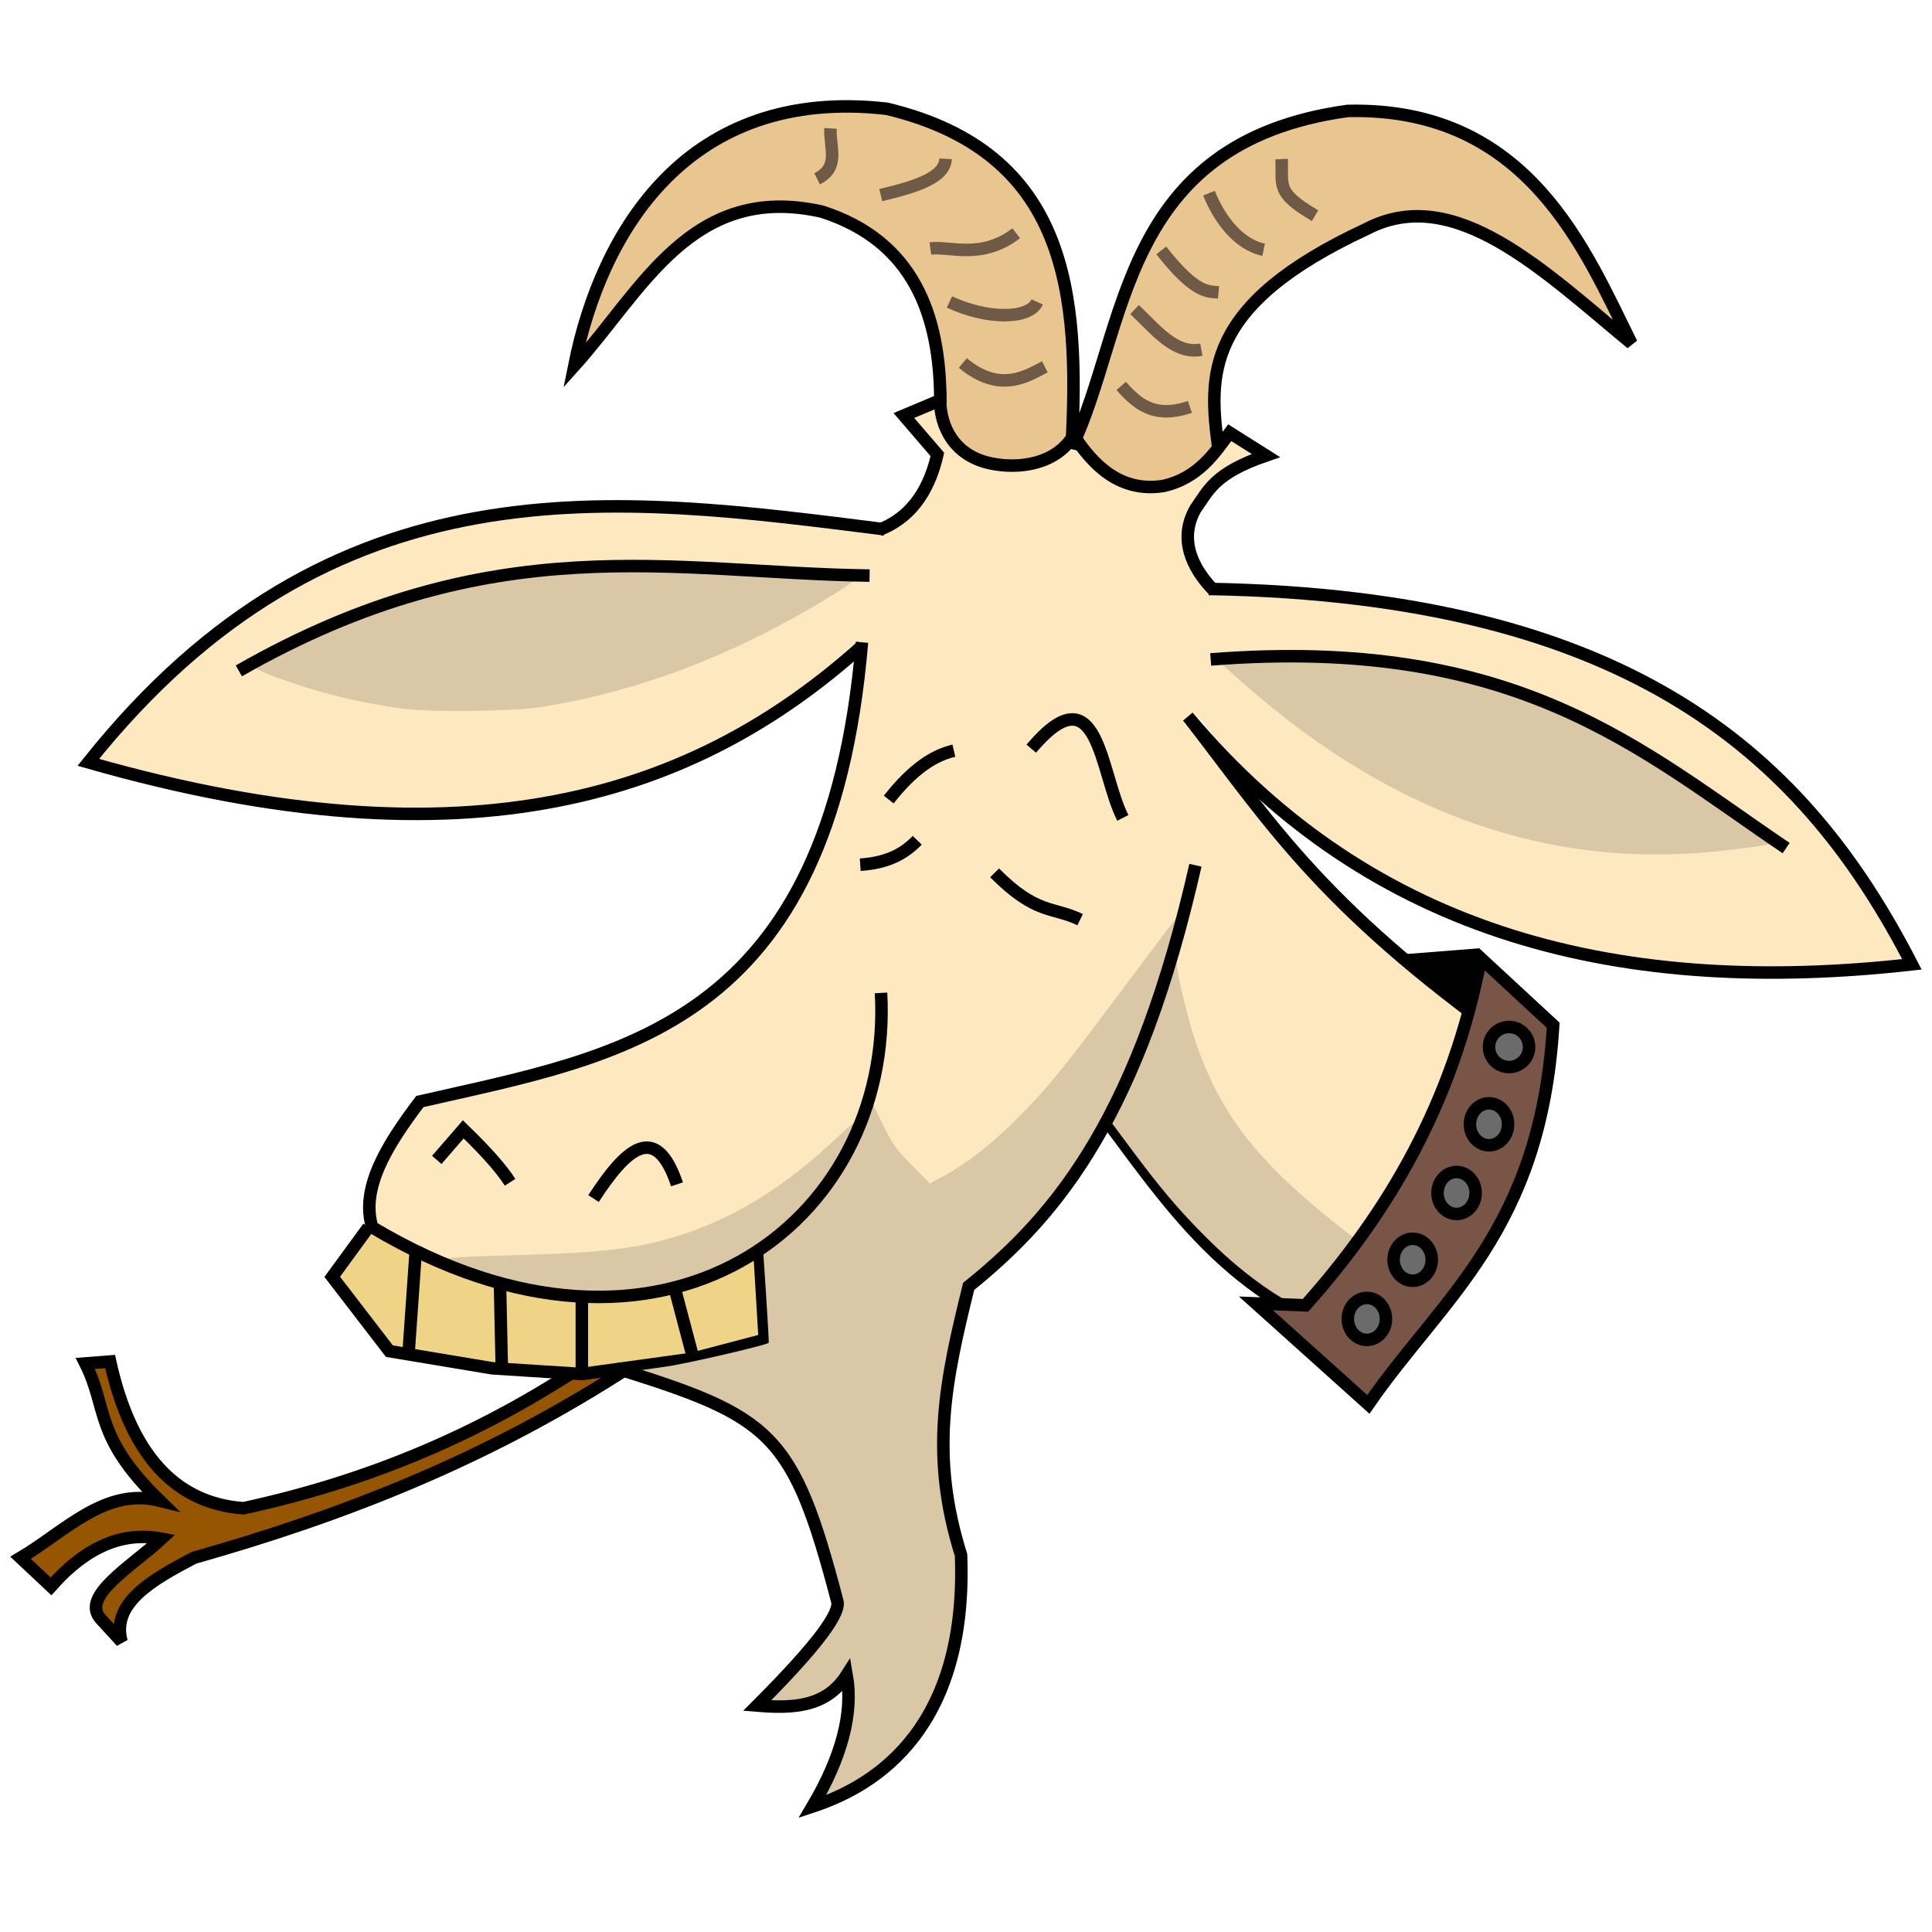 <?xml version="1.0" encoding="UTF-8" standalone="no"?>
<!-- Created with Inkscape (http://www.inkscape.org/) -->

<svg
   xmlns:dc="http://purl.org/dc/elements/1.1/"
   xmlns:cc="http://creativecommons.org/ns#"
   xmlns:rdf="http://www.w3.org/1999/02/22-rdf-syntax-ns#"
   xmlns:svg="http://www.w3.org/2000/svg"
   xmlns="http://www.w3.org/2000/svg"
   xmlns:xlink="http://www.w3.org/1999/xlink"
   xmlns:sodipodi="http://sodipodi.sourceforge.net/DTD/sodipodi-0.dtd"
   xmlns:inkscape="http://www.inkscape.org/namespaces/inkscape"
   width="200mm"
   height="200mm"
   viewBox="0 0 708.661 708.661"
   id="svg4152"
   version="1.1"
   inkscape:version="0.91 r13725"
   sodipodi:docname="goatattack.svg"
   inkscape:export-filename="/home/phwidm/Documents/logo_thick.svg.png"
   inkscape:export-xdpi="68.894089"
   inkscape:export-ydpi="68.894089"
   enable-background="new">
  <defs
     id="defs4154">
    <linearGradient
       inkscape:collect="always"
       id="linearGradient6451">
      <stop
         style="stop-color:#efd387;stop-opacity:1;"
         offset="0"
         id="stop6453" />
      <stop
         style="stop-color:#efd387;stop-opacity:0;"
         offset="1"
         id="stop6455" />
    </linearGradient>
    <linearGradient
       inkscape:collect="always"
       xlink:href="#linearGradient6451"
       id="linearGradient6459"
       x1="513.735"
       y1="170.82"
       x2="524.159"
       y2="193.95"
       gradientUnits="userSpaceOnUse"
       gradientTransform="matrix(2.292,0,0,2.292,-100.408,-234.203)" />
  </defs>
  <sodipodi:namedview
     id="base"
     pagecolor="#ffffff"
     bordercolor="#666666"
     borderopacity="1.0"
     inkscape:pageopacity="0.0"
     inkscape:pageshadow="2"
     inkscape:zoom="4.39"
     inkscape:cx="473.08333"
     inkscape:cy="314.51201"
     inkscape:document-units="px"
     inkscape:current-layer="layer6"
     showgrid="false"
     inkscape:window-width="2507"
     inkscape:window-height="1416"
     inkscape:window-x="53"
     inkscape:window-y="24"
     inkscape:window-maximized="1"
     showguides="false" />
  <g
     inkscape:groupmode="layer"
     id="layer6"
     inkscape:label="rst frederic"
     style="display:inline">
    <path
       style="display:inline;fill:#965500;fill-opacity:1;fill-rule:evenodd;stroke:#000000;stroke-width:4.585;stroke-linecap:butt;stroke-linejoin:miter;stroke-miterlimit:4;stroke-dasharray:none;stroke-opacity:1"
       d="M 217.225,498.709 C 182.343,522.051 142.055,541.789 89.317,553.227 63.949,551.392 47.836,533.104 40.39,499.408 l -9.086,0.699 c 8.295,16.423 3.056,26.831 27.259,50.325 C 38.56,545.442 23.874,561.719 7.539,571.4 L 18.722,581.884 C 32.235,566.582 45.748,561.804 59.262,564.411 48.299,574.547 29.462,585.47 36.895,593.767 l 7.688,8.387 C 40.746,588.095 55.454,579.601 71.144,571.4 124.73,556.24 178.317,535.778 231.903,500.806"
       id="path4954"
       inkscape:connector-curvature="0"
       sodipodi:nodetypes="cccccccccccc" />
    <path
       style="display:inline;fill:#e9c58f;fill-opacity:1;stroke:none;stroke-opacity:1"
       d="m 346.425,147.521 c -0.162,-2.237 -1.599,-4.067 -1.897,-4.067 -0.298,0 0.3,-2.914 0.031,-6.475 -2.166,-28.725 -12.635,-46.733 -33.033,-56.819 -8.315,-4.111 -14.474,-5.456 -25.073,-5.474 -10.91,-0.018 -17.046,1.391 -25.725,5.906 -11.201,5.828 -20.431,14.616 -36.605,34.856 -6.429,8.045 -9.834,11.798 -9.986,11.007 -0.34,-1.765 4.406,-17.97 7.629,-26.048 13.477,-33.783 30.451,-55.291 72.249,-60.706 4.71,-0.61 21.872,-0.265 26.401,-0.332 7.637,-0.114 7.812,2.442 13.902,4.544 35.226,12.159 51.858,33.809 56.844,73.993 1.275,10.279 2.333,40.921 1.056,43.307 -1.357,2.536 -8.18,6.018 -12.69,7.319 -2.052,0.592 -6.88,0.987 -10.224,0.864 l -9.156,-0.336 c -6.744,-1.357 -12.78,-11.088 -13.722,-21.539 z"
       id="path6540"
       inkscape:connector-curvature="0"
       sodipodi:nodetypes="cssscssssscsscsscc" />
    <path
       style="display:inline;fill:#e9c58f;fill-opacity:1;stroke:none;stroke-opacity:1"
       d="m 396.868,162.824 -0.988,-3.224 5.636,-13.466 c 2.863,-6.841 6.544,-20.231 9.468,-29.278 7.793,-24.108 14.673,-37.406 25.272,-48.855 12.612,-13.623 31.824,-23.229 53.304,-26.655 3.943,-0.629 4.101,-0.047 14.582,-0.078 22.2,-0.066 32.736,7.331 44.687,16.688 9.714,7.605 27.792,22.624 33.244,33.468 2.783,5.535 10.767,25.507 10.36,25.914 -0.17,0.17 -4.988,-3.508 -10.705,-8.173 -28.441,-23.21 -43.935,-31.095 -61.142,-31.113 -9.185,-0.009 -12.587,0.973 -25.716,7.425 -14.773,7.261 -25.65,14.696 -34.533,23.605 -6.308,6.327 -7.877,8.375 -10.617,13.855 -4.796,9.595 -5.715,14.732 -5.244,29.32 l 0.388,12.023 -3.262,3.157 c -3.607,3.491 -6.644,7.704 -11.411,9.767 -7.419,4.511 -27.914,0.54 -33.325,-14.38 z"
       id="path6542"
       inkscape:connector-curvature="0"
       sodipodi:nodetypes="ccssssssscscsssscscc" />
    <path
       style="fill:#fde8c0;fill-opacity:1;stroke:none;stroke-width:0.5;stroke-miterlimit:4;stroke-dasharray:none;stroke-opacity:1"
       d="m 517.793,493.529 -8.496,0.191 c -32.774,0.737 -54.005,-25.53 -75.944,-50.997 -7.2,-8.358 -24.698,-25.224 -27.032,-29.638 -16.175,1.295 -3.095,24.416 -45.321,51.738 l -6.243,6.659 -2.717,10.765 c -5.68,22.503 -6.33,31.29 -6.4,47.008 -0.068,15.313 1.5,24.376 5.14,37.365 1.564,5.581 1.735,8.484 1.28,17.59 -1.517,30.388 -13.197,53.477 -32.494,67.694 -5.404,3.981 -18.52,8.529 -18.52,8.529 0,0 3.127,-6.574 4.749,-10.327 4.778,-11.058 6.205,-16.974 6.149,-28.079 -0.027,-5.433 1.047,-11.026 0.573,-12.169 -0.854,-2.058 -0.465,-0.131 -3.107,3.709 -5.513,8.014 -11.129,15.255 -21.439,11.762 l -4.517,-1.531 4.267,-7.373 c 5.675,-9.805 16.354,-18.922 18.547,-23.22 2.334,-4.574 1.316,-5.328 -2.537,-18.947 -9.643,-34.088 -17.019,-45.895 -34.978,-56.414 -6.032,-3.533 -34.05,-14.959 -36.737,-15.007 -3.2,-0.056 10.008,-2.12 15.149,-2.709 2.835,-0.325 11.614,-3.09 20.188,-4.315 l 15.671,-2.24 -0.014,-3.952 c -3.236,-22.945 1.059,-33.527 -6.521,-28.241 -20.933,14.599 -39.451,11.647 -43.82,13.879 -23.328,2.283 -58.926,-1.033 -83.796,-18.127 -13.564,-9.323 -11.006,-9.467 -11.655,-12.082 -1.68,-6.776 2.955,-21.405 11.993,-33.588 l 6.127,-8.258 c 42.415,-9.748 84.287,-19.909 110.653,-41.731 24.942,-21.316 40.363,-54.288 47.498,-99.584 0.91,-5.777 1.894,-13.441 2.187,-16.511 0.293,-3.071 1.584,-6.222 1.833,-7.521 0,0 -7.043,3.106 -10.226,5.889 -22.942,19.242 -54.019,35.581 -82.779,43.923 -21.243,6.162 -44.908,9.225 -72.043,9.222 -26.355,-0.002 -47.66,-1.806 -73.446,-6.937 -12.631,-2.514 -42.327,-10.485 -43.96,-11.399 -0.754,-0.422 3.114,-4.481 7.807,-9.864 40.504,-46.468 88.385,-72.016 147.106,-79.939 13.772,-1.858 59.847,-2.096 76.941,-0.4 19.36,1.921 49.414,4.666 54.179,5.518 3.697,0.661 3.198,0.552 5.391,-0.561 7.867,-3.992 9.34,-10.268 15.182,-19.692 l 1.859,-4.333 c -7.34,-9.36 -14.034,-17.4 -0.253,-21.262 0.488,1.941 9.061,17.851 3.374,8.613 -2.569,-4.173 5.677,7.844 11.383,11.669 l 3.882,2.602 6.742,-0.274 c 8.46,-0.344 15.173,-0.336 20.286,-3.711 2.056,-1.357 3.888,-1.96 4.939,-1.627 0.919,0.292 1.671,0.158 1.671,-0.297 0,-0.455 2.299,1.422 5.109,4.172 5.817,5.692 12.313,8.181 20.028,9.606 5.102,0.943 5.012,1.13 11.906,-2.274 5.323,-2.628 7.285,-5.311 12.347,-8.944 l 5.595,-7.416 5.021,2.762 c 1.533,0.843 4.595,3.747 4.595,3.747 -8.7e-4,0.308 -2.979,2.945 -5.58,4.304 -5.878,3.071 -16.375,13.332 -18.312,18.702 -2.395,6.638 -2.046,13.926 4.072,21.702 1.354,1.721 2.463,4.137 2.463,5.368 l 2.546,0.117 7.728,0.646 c 17.28,0.021 45.509,3.281 66.157,6.883 56.708,9.893 100.432,29.726 133.861,62.398 16.239,15.871 27.77,33.103 40.301,54.814 4.419,7.656 5.043,10.832 5.043,10.832 -61.458,11.272 -67.969,3.693 -86.853,1.43 -63.87,-7.654 -114.646,-30.651 -156.422,-71.375 -5.49,-5.352 -10.43,-13.325 -12.792,-16.162 -4.612,-5.539 -3.846,-4.077 -6.207,-1.469 -1.8,1.989 -1.957,-1.229 7.785,11.251 25.893,33.173 52.86,63.722 78.456,83.104 10.373,7.854 26.972,18.998 34.267,23.004 l 5.215,2.863 c -21.323,43.738 -23.414,45.109 -44.084,108.466 z"
       id="path4551"
       inkscape:connector-curvature="0"
       sodipodi:nodetypes="csscccssssscssssscsssscssccscsssccssccscssssssssccsscsssssssscscssssccssscsssssssccc" />
    <path
       style="display:inline;fill:#efd387;fill-opacity:1;stroke:none;stroke-width:0.326;stroke-opacity:1"
       d="m 145.512,494.634 c -1.383,-0.236 -4.442,-3.688 -11.81,-13.332 l -9.943,-13.013 5.778,-7.874 c 3.178,-4.331 6.017,-8.023 6.31,-8.203 0.397,-0.245 13.037,6.233 14.793,7.582 0.27,0.207 -0.987,20.523 -1.877,30.342 -0.251,2.772 -0.665,4.99 -0.92,4.929 -0.255,-0.062 -1.304,-0.255 -2.33,-0.43 z"
       id="path4971"
       inkscape:connector-curvature="0" />
    <path
       style="display:inline;fill:#efd387;fill-opacity:1;stroke:none;stroke-width:0.326;stroke-opacity:1"
       d="m 165.301,497.965 c -7.393,-1.249 -13.547,-2.353 -13.675,-2.452 -0.303,-0.235 2.089,-33.432 2.433,-33.776 0.144,-0.144 3.404,1.068 7.245,2.693 3.841,1.625 9.84,3.878 13.331,5.007 3.491,1.129 6.572,2.257 6.845,2.507 0.274,0.251 0.61,6.756 0.747,14.458 l 0.249,14.002 -1.867,-0.084 c -1.027,-0.046 -7.916,-1.106 -15.309,-2.355 z"
       id="path4975"
       inkscape:connector-curvature="0" />
    <path
       style="display:inline;fill:#efd387;fill-opacity:1;stroke:none;stroke-width:0.326;stroke-opacity:1"
       d="m 198.19,501.59 c -11.781,-0.804 -11.923,-0.834 -12.434,-2.68 -0.493,-1.78 -0.906,-26.137 -0.444,-26.137 0.122,0 3.23,0.651 6.908,1.447 3.677,0.796 8.87,1.656 11.54,1.91 9.14,0.873 8.214,-0.686 8.214,13.832 0,9.711 -0.219,12.652 -0.933,12.56 -0.513,-0.066 -6.296,-0.486 -12.85,-0.933 z"
       id="path4977"
       inkscape:connector-curvature="0" />
    <path
       style="display:inline;fill:url(#linearGradient6459);fill-opacity:1;stroke:none;stroke-width:0.326;stroke-opacity:1"
       d="m 214.961,489.691 0,-12.206 9.521,-0.498 c 5.237,-0.274 12.199,-0.983 15.472,-1.575 4.032,-0.73 6.105,-0.828 6.428,-0.305 0.623,1.009 6.064,21.677 5.769,21.917 -0.362,0.294 -33.782,4.873 -35.569,4.873 -1.598,0 -1.621,-0.177 -1.621,-12.206 z"
       id="path4979"
       inkscape:connector-curvature="0" />
    <path
       style="display:inline;fill:#efd387;fill-opacity:1;stroke:none;stroke-width:0.326;stroke-opacity:1"
       d="m 255.286,496.255 c 0,-0.138 -1.337,-5.216 -2.971,-11.285 -1.634,-6.069 -2.726,-11.255 -2.427,-11.524 0.299,-0.269 2.392,-1.075 4.651,-1.791 5.617,-1.78 13.523,-5.249 18.063,-7.926 2.076,-1.224 3.985,-2.014 4.243,-1.757 0.64,0.639 2.234,27.479 1.668,28.093 -0.496,0.537 -23.228,6.595 -23.228,6.19 z"
       id="path4981"
       inkscape:connector-curvature="0" />
    <path
       style="fill:none;fill-rule:evenodd;stroke:#000000;stroke-width:4.585;stroke-linecap:butt;stroke-linejoin:miter;stroke-miterlimit:4;stroke-dasharray:none;stroke-opacity:1"
       d="M 443.378,216.024 C 600.212,218.74 662.743,278.921 701.292,353.718 595.909,365.552 503.864,344.039 435.689,262.854"
       id="path4934"
       inkscape:connector-curvature="0"
       sodipodi:nodetypes="ccc" />
    <path
       style="fill:none;fill-rule:evenodd;stroke:#000000;stroke-width:4.585;stroke-linecap:butt;stroke-linejoin:miter;stroke-miterlimit:4;stroke-dasharray:none;stroke-opacity:1"
       d="M 324.52,194.15 C 225.603,181.709 122.243,166.938 32.393,279.629 172.856,319.822 255.468,291.401 316.168,236.992"
       id="path4942"
       inkscape:connector-curvature="0"
       sodipodi:nodetypes="ccc" />
    <path
       style="fill:none;fill-rule:evenodd;stroke:#000000;stroke-width:4.585;stroke-linecap:butt;stroke-linejoin:miter;stroke-miterlimit:4;stroke-dasharray:none;stroke-opacity:1"
       d="m 322.459,194.356 c 13.469,-5.147 18.921,-17.004 21.371,-27.662 l -12.292,-14.286 13.287,-5.581 c 0.118,9.669 5.081,20.122 18.173,23.065 10.989,2.414 24.553,0.278 30.816,-10.247 6.982,10.724 16.86,21.057 32.788,18.635 13.146,-2.885 19.164,-12.476 24.463,-19.571 l 13.28,8.387 c -18.956,6.524 -20.995,12.747 -25.861,19.571 -6.019,10.683 -1.763,21.302 6.965,30.142"
       id="path4956"
       inkscape:connector-curvature="0"
       sodipodi:nodetypes="ccccccccccc" />
    <path
       style="fill:none;fill-rule:evenodd;stroke:#000000;stroke-width:4.585;stroke-linecap:butt;stroke-linejoin:miter;stroke-miterlimit:4;stroke-dasharray:none;stroke-opacity:1"
       d="M 344.913,148.013 C 345.046,115.073 334.737,88.318 301.49,77.631 253.69,66.866 235.644,106.455 210.626,134.246 220.485,84.815 252.292,31.597 325.255,39.888 391.96,55.824 396.107,107.978 393.053,164.301 413.952,120.408 410.357,52.322 494.303,40.689 560.805,39.098 581.646,92.443 598.447,125.961 566.295,99.406 533.543,67.252 501.391,83.922 c -60.329,27.998 -57.966,54.204 -54.518,80.38"
       id="path4958"
       inkscape:connector-curvature="0"
       sodipodi:nodetypes="ccccccccc" />
    <path
       style="display:inline;fill:none;fill-rule:evenodd;stroke:#6e5a46;stroke-width:4.585;stroke-linecap:butt;stroke-linejoin:miter;stroke-miterlimit:4;stroke-dasharray:none;stroke-opacity:1"
       d="m 353.161,133.151 c 13.769,11.44 23.676,4.656 30.098,1.4"
       id="path6613"
       inkscape:connector-curvature="0"
       sodipodi:nodetypes="cc" />
    <path
       style="display:inline;fill:none;fill-rule:evenodd;stroke:#6e5a46;stroke-width:4.585;stroke-linecap:butt;stroke-linejoin:miter;stroke-miterlimit:4;stroke-dasharray:none;stroke-opacity:1"
       d="m 348.262,110.752 c 13.993,6.565 29.306,6.386 32.198,0"
       id="path6615"
       inkscape:connector-curvature="0"
       sodipodi:nodetypes="cc" />
    <path
       style="display:inline;fill:none;fill-rule:evenodd;stroke:#6e5a46;stroke-width:4.585;stroke-linecap:butt;stroke-linejoin:miter;stroke-miterlimit:4;stroke-dasharray:none;stroke-opacity:1"
       d="m 341.262,91.154 c 7.086,-0.955 18.734,4.209 31.498,-5.6"
       id="path6617"
       inkscape:connector-curvature="0"
       sodipodi:nodetypes="cc" />
    <path
       style="display:inline;fill:none;fill-rule:evenodd;stroke:#6e5a46;stroke-width:4.585;stroke-linecap:butt;stroke-linejoin:miter;stroke-miterlimit:4;stroke-dasharray:none;stroke-opacity:1"
       d="m 323.063,71.555 c 13.35,-3.152 23.407,-6.445 23.798,-13.299"
       id="path6619"
       inkscape:connector-curvature="0"
       sodipodi:nodetypes="cc" />
    <path
       style="display:inline;fill:none;fill-rule:evenodd;stroke:#6e5a46;stroke-width:4.585;stroke-linecap:butt;stroke-linejoin:miter;stroke-miterlimit:4;stroke-dasharray:none;stroke-opacity:1"
       d="m 411.257,141.55 c 5.763,6.521 12.097,12.186 25.198,7.699"
       id="path6621"
       inkscape:connector-curvature="0"
       sodipodi:nodetypes="cc" />
    <path
       style="display:inline;fill:none;fill-rule:evenodd;stroke:#6e5a46;stroke-width:4.585;stroke-linecap:butt;stroke-linejoin:miter;stroke-miterlimit:4;stroke-dasharray:none;stroke-opacity:1"
       d="m 416.157,113.552 c 8.004,7.554 14.79,16.538 24.498,14.699"
       id="path6623"
       inkscape:connector-curvature="0"
       sodipodi:nodetypes="cc" />
    <path
       style="display:inline;fill:none;fill-rule:evenodd;stroke:#6e5a46;stroke-width:4.585;stroke-linecap:butt;stroke-linejoin:miter;stroke-miterlimit:4;stroke-dasharray:none;stroke-opacity:1"
       d="m 425.956,91.854 c 12.573,16.066 17.199,14.999 20.999,15.399"
       id="path6625"
       inkscape:connector-curvature="0"
       sodipodi:nodetypes="cc" />
    <path
       style="display:inline;fill:none;fill-rule:evenodd;stroke:#6e5a46;stroke-width:4.585;stroke-linecap:butt;stroke-linejoin:miter;stroke-miterlimit:4;stroke-dasharray:none;stroke-opacity:1"
       d="m 443.455,70.855 c 3.769,9.362 10.717,18.806 20.05,20.75"
       id="path6627"
       inkscape:connector-curvature="0"
       sodipodi:nodetypes="cc" />
    <path
       style="fill:none;fill-rule:evenodd;stroke:#000000;stroke-width:4.616;stroke-linecap:butt;stroke-linejoin:miter;stroke-miterlimit:4;stroke-dasharray:none;stroke-opacity:1"
       d="m 436.891,264.306 c 29.827,38.449 49.022,70.461 124.924,123.08 l 0,0"
       id="path4283"
       inkscape:connector-curvature="0"
       sodipodi:nodetypes="ccc" />
    <path
       style="fill:none;fill-rule:evenodd;stroke:#000000;stroke-width:4.585;stroke-linecap:butt;stroke-linejoin:miter;stroke-miterlimit:4;stroke-dasharray:none;stroke-opacity:1"
       d="m 406.566,411.964 c 26.177,35.044 50.357,71.461 109.316,83.968"
       id="path4285"
       inkscape:connector-curvature="0"
       sodipodi:nodetypes="cc" />
    <path
       style="fill:none;fill-rule:evenodd;stroke:#000000;stroke-width:4.585;stroke-linecap:butt;stroke-linejoin:miter;stroke-miterlimit:4;stroke-dasharray:none;stroke-opacity:1"
       d="m 135.139,450.173 -13.28,18.173 20.969,27.259 37.743,6.291 32.851,2.097 40.539,-5.592 26.56,-6.99 -2.097,-34.948 0,0 0,0 0,0"
       id="path4944"
       inkscape:connector-curvature="0" />
    <path
       style="fill:none;fill-rule:evenodd;stroke:#000000;stroke-width:4.585;stroke-linecap:butt;stroke-linejoin:miter;stroke-miterlimit:4;stroke-dasharray:none;stroke-opacity:1"
       d="M 152.613,457.163 149.817,497.003"
       id="path4946"
       inkscape:connector-curvature="0" />
    <path
       style="fill:none;fill-rule:evenodd;stroke:#000000;stroke-width:4.585;stroke-linecap:butt;stroke-linejoin:miter;stroke-miterlimit:4;stroke-dasharray:none;stroke-opacity:1"
       d="m 183.367,469.744 0.699,32.152"
       id="path4948"
       inkscape:connector-curvature="0" />
    <path
       style="fill:none;fill-rule:evenodd;stroke:#000000;stroke-width:4.585;stroke-linecap:butt;stroke-linejoin:miter;stroke-miterlimit:4;stroke-dasharray:none;stroke-opacity:1"
       d="m 213.422,474.637 0,29.356"
       id="path4950"
       inkscape:connector-curvature="0" />
    <path
       style="fill:none;fill-rule:evenodd;stroke:#000000;stroke-width:4.585;stroke-linecap:butt;stroke-linejoin:miter;stroke-miterlimit:4;stroke-dasharray:none;stroke-opacity:1"
       d="m 247.671,473.239 6.291,23.764"
       id="path4952"
       inkscape:connector-curvature="0" />
    <path
       style="display:inline;fill:#d9c7a5;fill-opacity:1;stroke:none;stroke-width:0.326;stroke-opacity:1"
       d="m 503.956,490.984 c -24.92,-7.631 -42.89,-18.48 -61.653,-37.22 -9.994,-9.982 -16.845,-18.091 -28.192,-33.373 l -6.457,-8.696 4.179,-8.853 c 5.783,-12.249 9.312,-17.919 13.623,-32.068 l 5.88,-19.297 0.557,4.081 c 0.846,6.203 4.47,20.451 7.115,27.977 9.777,27.816 24.851,45.873 60.999,73.069 10.766,8.1 19.771,15.045 20.011,15.433 0.613,0.992 -5.817,21.635 -6.728,21.602 -0.411,-0.014 -4.611,-1.21 -9.334,-2.656 z"
       id="path6501"
       inkscape:connector-curvature="0"
       sodipodi:nodetypes="ssscsscsssccs" />
    <path
       style="display:inline;fill:#d9c7a5;fill-opacity:1;stroke:none;stroke-opacity:1"
       d="m 148.213,259.979 c -15.856,-1.98 -33.102,-6.289 -48.013,-11.996 -3.621,-1.386 -6.584,-2.761 -6.584,-3.055 0,-0.972 23.936,-12.388 35.698,-17.025 38.07,-15.011 71.89,-19.864 125.291,-17.98 13.282,0.469 25.025,0.955 26.096,1.081 3.48,0.408 28.792,1.402 30.837,1.211 3.651,-0.342 1.616,1.396 -9.383,8.015 -34.368,20.683 -68.309,33.466 -103.897,39.131 -9.948,1.584 -39.402,1.948 -50.047,0.619 z"
       id="path6548"
       inkscape:connector-curvature="0" />
    <path
       style="display:inline;fill:#d9c7a5;fill-opacity:1;stroke:none;stroke-opacity:1"
       d="m 595.132,313.07 c -49.685,-3.124 -95.58,-23.856 -139.962,-63.223 l -7.497,-6.65 11.784,-0.528 c 34.237,-1.534 65.027,2.417 94.028,12.064 22.866,7.607 40.959,17.064 70.135,36.662 19.95,13.4 26.074,17.874 24.988,18.254 -2.047,0.716 -16.058,2.486 -25.127,3.173 -8.8,0.667 -20.105,0.766 -28.348,0.247 z"
       id="path6550"
       inkscape:connector-curvature="0" />
    <path
       style="display:inline;fill:#d9c7a5;fill-opacity:1;stroke:none;stroke-width:0.326;stroke-opacity:1"
       d="m 304.063,654.485 c 6.218,-12.391 9.187,-24.91 8.442,-35.6 -0.253,-3.63 -0.657,-6.919 -0.897,-7.309 -0.241,-0.39 -1.375,0.564 -2.521,2.119 -5.461,7.414 -10.557,9.978 -20.91,10.519 l -7.079,0.37 7.618,-8.177 c 13.715,-14.722 19.763,-23.35 19.713,-28.126 -0.014,-1.306 -1.37,-7.08 -3.014,-12.83 -12.761,-44.632 -22.397,-55.695 -59.839,-68.703 -6.366,-2.212 -11.407,-4.046 -11.201,-4.076 0.205,-0.03 4.792,-0.681 10.192,-1.446 7.242,-1.026 35.792,-7.632 37.401,-8.653 0.096,-0.061 -0.309,-7.481 -0.899,-16.49 l -1.073,-16.379 1.741,-1.494 c 0.957,-0.821 4.433,-3.749 7.724,-6.507 12.258,-10.271 21.408,-22.918 27.053,-38.323 l 3.339,-9.111 3.983,8.203 c 3.479,7.167 4.82,9.051 10.609,14.912 l 6.627,6.709 5.332,-2.877 c 8.14,-4.392 17.42,-11.652 26.544,-20.763 10.971,-10.956 16.556,-17.797 38.736,-47.456 22.354,-29.89 20.741,-27.885 20.124,-25.016 -0.265,1.232 -2.104,7.667 -4.087,14.3 -16.504,55.206 -37.392,92.739 -70.327,117.775 -0.924,0.702 -9.535,27.058 -11.062,37.439 -2.8,19.03 -1.604,40.933 3.159,57.874 1.416,5.036 1.531,6.843 1.138,17.922 -1.115,31.401 -12.185,54.12 -33.362,68.467 -3.65,2.473 -11.287,6.44 -14.043,7.295 -1.67,0.518 -1.646,0.383 0.84,-4.57 z"
       id="path6499"
       inkscape:connector-curvature="0"
       sodipodi:nodetypes="sscsscscsscscscssscsscssssssssssss" />
    <path
       style="display:inline;fill:#d9c7a5;fill-opacity:1;stroke:none;stroke-opacity:1"
       d="m 205.757,473.531 c -11.76,-1.488 -17.729,-3.519 -28.961,-7.122 l -14.42,-4.625 4.077,-0.456 c 2.242,-0.251 11.973,-0.652 21.625,-0.892 33.087,-0.823 47.108,-2.563 62.798,-7.795 19.882,-6.63 37.978,-18.093 56.87,-36.025 3.594,-3.411 6.534,-5.927 6.534,-5.59 0,0.337 -1.153,3.107 -2.561,6.156 -3.226,6.982 -9.34,16.378 -14.958,22.987 -4.672,5.496 -14.546,14.321 -17.568,15.702 -1.021,0.467 -2.443,1.43 -3.16,2.142 -1.896,1.881 -14.983,8.279 -21.493,10.508 -10.03,3.433 -19.629,5.035 -32.111,5.358 -6.366,0.165 -13.868,0.009 -16.671,-0.346 z"
       id="path6507"
       inkscape:connector-curvature="0"
       sodipodi:nodetypes="cscsssssssssssc" />
    <path
       style="display:inline;fill:none;fill-rule:evenodd;stroke:#000000;stroke-width:4.585;stroke-linecap:butt;stroke-linejoin:miter;stroke-miterlimit:4;stroke-dasharray:none;stroke-opacity:1"
       d="m 315.536,317.175 c 10.43,-0.68 16.418,-4.322 20.909,-8.961"
       id="path6469"
       inkscape:connector-curvature="0"
       sodipodi:nodetypes="cc" />
    <path
       style="display:inline;fill:none;fill-rule:evenodd;stroke:#000000;stroke-width:4.585;stroke-linecap:butt;stroke-linejoin:miter;stroke-miterlimit:4;stroke-dasharray:none;stroke-opacity:1"
       d="m 364.822,320.162 c 15.323,15.462 21.345,12.322 31.364,17.175"
       id="path6471"
       inkscape:connector-curvature="0"
       sodipodi:nodetypes="cc" />
    <path
       style="display:inline;fill:none;fill-rule:evenodd;stroke:#000000;stroke-width:4.585;stroke-linecap:butt;stroke-linejoin:miter;stroke-miterlimit:4;stroke-dasharray:none;stroke-opacity:1"
       d="m 378.264,274.609 c 24.814,-29.35 25.201,9.153 33.604,25.39"
       id="path6473"
       inkscape:connector-curvature="0"
       sodipodi:nodetypes="cc" />
    <path
       style="display:inline;fill:none;fill-rule:evenodd;stroke:#000000;stroke-width:4.585;stroke-linecap:butt;stroke-linejoin:miter;stroke-miterlimit:4;stroke-dasharray:none;stroke-opacity:1"
       d="m 325.991,293.278 c 9.087,-11.581 16.794,-16.262 23.896,-17.922"
       id="path6475"
       inkscape:connector-curvature="0"
       sodipodi:nodetypes="cc" />
    <path
       style="display:inline;fill:none;fill-rule:evenodd;stroke:#000000;stroke-width:4.585;stroke-linecap:butt;stroke-linejoin:miter;stroke-miterlimit:4;stroke-dasharray:none;stroke-opacity:1"
       d="m 217.711,439.643 c 11.766,-18.123 22.797,-28.531 30.617,-5.227"
       id="path6477"
       inkscape:connector-curvature="0"
       sodipodi:nodetypes="cc" />
    <path
       style="display:inline;fill:none;fill-rule:evenodd;stroke:#000000;stroke-width:4.585;stroke-linecap:butt;stroke-linejoin:miter;stroke-miterlimit:4;stroke-dasharray:none;stroke-opacity:1"
       d="m 160.211,425.454 5.051,-5.828 4.657,-5.373 c 8.902,8.59 14.242,14.805 17.175,19.416"
       id="path6479"
       inkscape:connector-curvature="0"
       sodipodi:nodetypes="cccc" />
    <path
       style="display:inline;fill:none;fill-rule:evenodd;stroke:#000000;stroke-width:4.585;stroke-linecap:butt;stroke-linejoin:miter;stroke-miterlimit:4;stroke-dasharray:none;stroke-opacity:1"
       d="m 316.168,235.595 c -11.909,141.676 -88.747,151.584 -162.157,168.448 -12.212,16.087 -21.847,31.887 -17.474,46.131 106.676,63.68 191.292,-1.733 186.621,-85.971"
       id="path4940"
       inkscape:connector-curvature="0"
       sodipodi:nodetypes="cccc" />
    <path
       style="display:inline;fill:none;fill-rule:evenodd;stroke:#000000;stroke-width:4.585;stroke-linecap:butt;stroke-linejoin:miter;stroke-miterlimit:4;stroke-dasharray:none;stroke-opacity:1"
       d="M 87.611,246.079 C 180.875,192.719 246.743,210.131 318.964,211.131"
       id="path4960"
       inkscape:connector-curvature="0"
       sodipodi:nodetypes="cc" />
    <path
       style="display:inline;fill:none;fill-rule:evenodd;stroke:#000000;stroke-width:4.585;stroke-linecap:butt;stroke-linejoin:miter;stroke-miterlimit:4;stroke-dasharray:none;stroke-opacity:1"
       d="m 444.077,241.885 c 112.455,-8.824 157.786,33.204 211.084,69.196"
       id="path4962"
       inkscape:connector-curvature="0"
       sodipodi:nodetypes="cc" />
    <path
       style="display:inline;fill:none;fill-rule:evenodd;stroke:#000000;stroke-width:4.585;stroke-linecap:butt;stroke-linejoin:miter;stroke-miterlimit:4;stroke-dasharray:none;stroke-opacity:1"
       d="m 438.485,317.372 c -20.718,91.184 -49.62,127.471 -83.175,154.469 -8.633,34.968 -14.365,61.748 -2.796,98.552 2.582,67.815 -35.997,86.133 -54.518,92.262 10.57,-17.898 15.057,-34.057 12.581,-48.228 -7.495,11.791 -19.842,12.26 -32.851,11.183 22.794,-22.821 30.764,-34.238 29.356,-38.442 -16.208,-61.649 -23.932,-67.446 -81.079,-85.272"
       id="path4938"
       inkscape:connector-curvature="0"
       sodipodi:nodetypes="cccccccc" />
    <g
       style="display:inline"
       id="g4315"
       transform="matrix(2.292,0,0,2.292,-97.002,-229.957)">
      <path
         inkscape:connector-curvature="0"
         id="path4969"
         d="m 275.616,259.858 c -6.779,-5.095 -7.301,-5.537 -6.838,-5.791 0.268,-0.147 2.751,-0.384 5.518,-0.528 4.828,-0.25 5.021,-0.234 4.821,0.412 -0.115,0.37 -0.385,1.472 -0.601,2.45 -0.676,3.061 -1.104,4.445 -1.372,4.428 -0.142,-0.01 -0.83,-0.446 -1.528,-0.971 z"
         style="fill:#000000;fill-opacity:1;stroke:#000000;stroke-width:0.359;stroke-opacity:1" />
      <g
         id="g4307">
        <path
           style="fill:#795548;fill-opacity:1;fill-rule:evenodd;stroke:#000000;stroke-width:2;stroke-linecap:butt;stroke-linejoin:miter;stroke-miterlimit:4;stroke-dasharray:none;stroke-opacity:1"
           d="m 267.104,254.037 11.587,-0.915 12.197,11.282 c -1.996,32.928 -17.789,43.568 -29.577,60.678 l -17.99,-16.16 7.928,0.305 c 13.297,-14.91 23.674,-32.476 28.052,-55.494"
           id="path4965"
           inkscape:connector-curvature="0"
           sodipodi:nodetypes="ccccccc" />
        <ellipse
           style="fill:#6b6b6b;fill-opacity:1;stroke:#000000;stroke-width:2;stroke-miterlimit:4;stroke-dasharray:none;stroke-opacity:1"
           id="path6555"
           cx="261.073"
           cy="311.403"
           rx="3.053"
           ry="3.359" />
        <ellipse
           style="display:inline;fill:#6b6b6b;fill-opacity:1;stroke:#000000;stroke-width:2;stroke-miterlimit:4;stroke-dasharray:none;stroke-opacity:1"
           id="path6555-1"
           cx="268.401"
           cy="301.937"
           rx="3.053"
           ry="3.359" />
        <ellipse
           style="display:inline;fill:#6b6b6b;fill-opacity:1;stroke:#000000;stroke-width:2;stroke-miterlimit:4;stroke-dasharray:none;stroke-opacity:1"
           id="path6555-0"
           cx="275.424"
           cy="291.25"
           rx="3.053"
           ry="3.359" />
        <ellipse
           style="display:inline;fill:#6b6b6b;fill-opacity:1;stroke:#000000;stroke-width:2;stroke-miterlimit:4;stroke-dasharray:none;stroke-opacity:1"
           id="path6555-7"
           cx="280.615"
           cy="280.257"
           rx="3.053"
           ry="3.359" />
        <ellipse
           style="display:inline;fill:#6b6b6b;fill-opacity:1;stroke:#000000;stroke-width:2;stroke-miterlimit:4;stroke-dasharray:none;stroke-opacity:1"
           id="path6555-6"
           cx="283.822"
           cy="267.891"
           rx="3.206"
           ry="3.206" />
      </g>
    </g>
    <path
       style="display:inline;fill:none;fill-rule:evenodd;stroke:#6e5a46;stroke-width:4.585;stroke-linecap:butt;stroke-linejoin:miter;stroke-miterlimit:4;stroke-dasharray:none;stroke-opacity:1"
       d="m 299.712,65.581 c 8.537,-4.263 4.524,-11.628 4.916,-18.483"
       id="path6619-0"
       inkscape:connector-curvature="0"
       sodipodi:nodetypes="cc" />
    <path
       style="display:inline;fill:none;fill-rule:evenodd;stroke:#6e5a46;stroke-width:4.585;stroke-linecap:butt;stroke-linejoin:miter;stroke-miterlimit:4;stroke-dasharray:none;stroke-opacity:1"
       d="m 470.095,58.354 c 0.437,9.732 -2.349,12.192 12.275,20.75"
       id="path6627-7"
       inkscape:connector-curvature="0"
       sodipodi:nodetypes="cc" />
  </g>
</svg>
